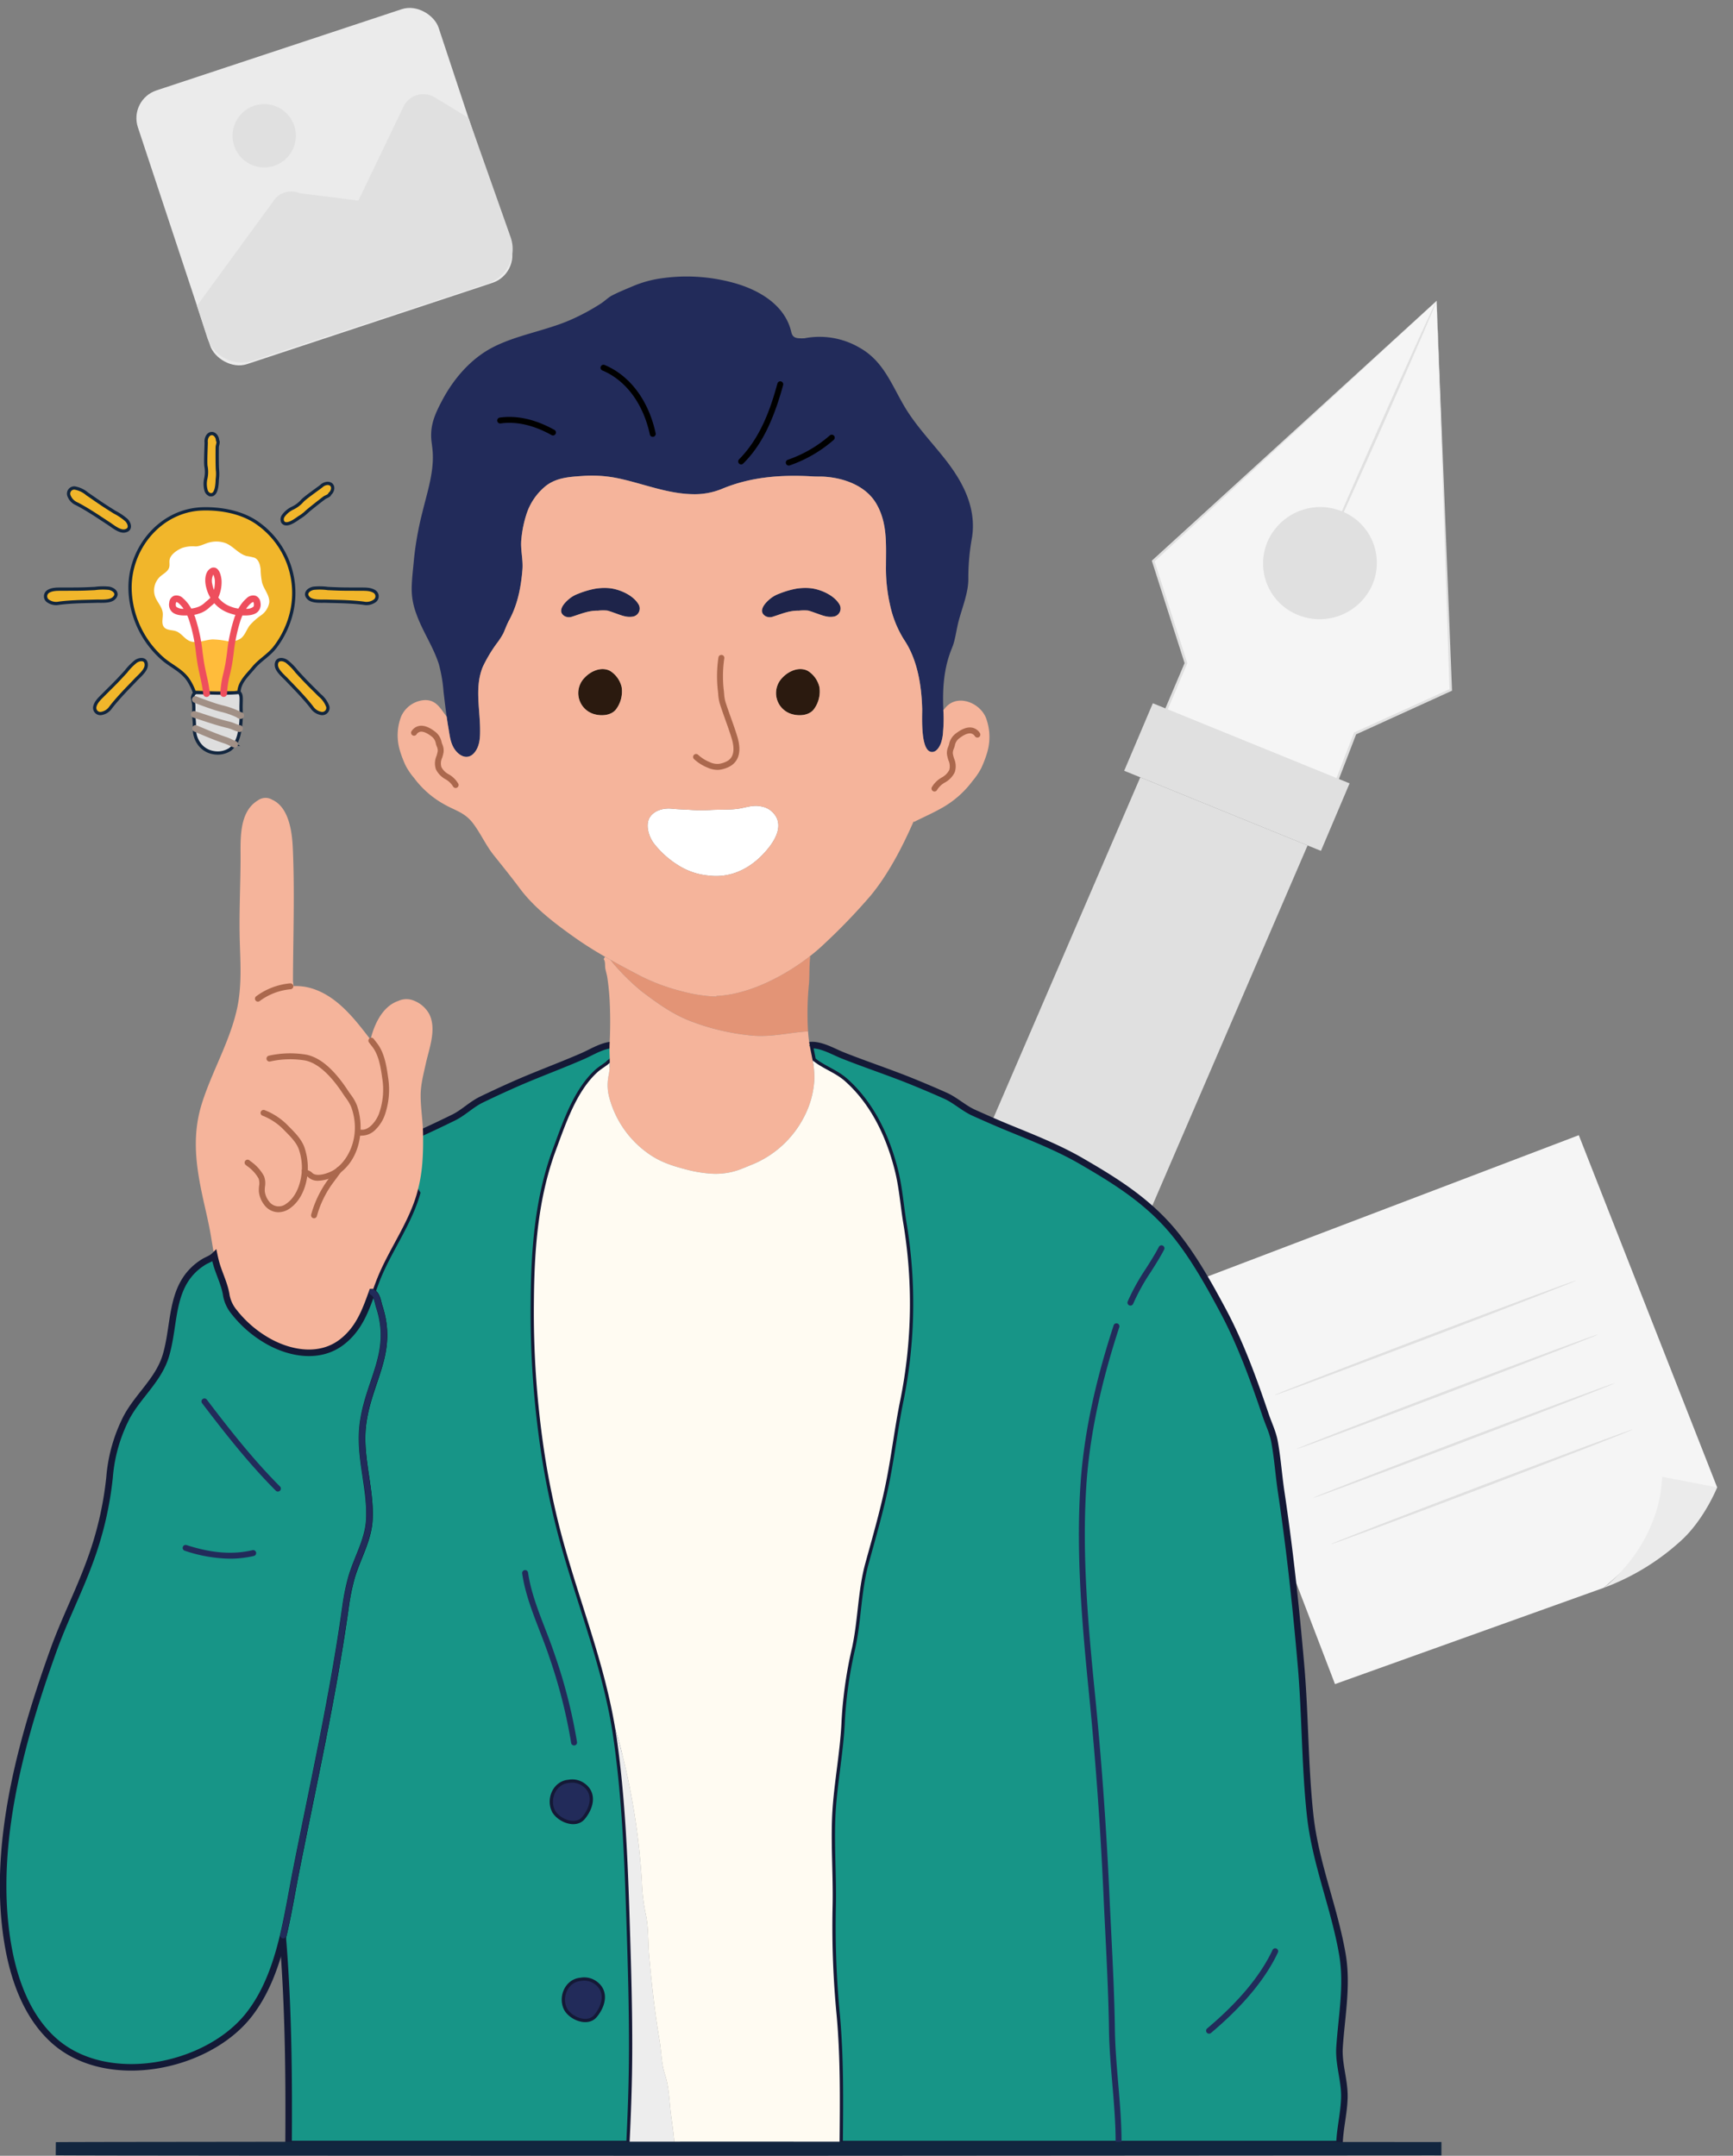 <svg xmlns="http://www.w3.org/2000/svg" width="529.672" height="658.848" viewBox="0 0 529.672 658.848">
  <rect x="0" y="0" width="529.672" height="658.848" fill="#808080" stroke="none"/>
  <g id="Grupo_1000270" data-name="Grupo 1000270" transform="translate(-915.173 -7072.501)">
    <g id="Grupo_1000178" data-name="Grupo 1000178">
      <g id="Grupo_899409" data-name="Grupo 899409" transform="matrix(0.995, -0.105, 0.105, 0.995, 1273.091, 7432.588)">
        <g id="Grupo_899400" data-name="Grupo 899400" transform="translate(0)">
          <g id="Grupo_899398" data-name="Grupo 899398">
            <path id="Trazado_649205" data-name="Trazado 649205" d="M225.016,397.641l30.744,111.42-37.678,26.867-84.728,20.639-33.59-125.8Z" transform="translate(-99.765 -397.641)" fill="#f5f5f5"/>
          </g>
          <g id="Grupo_899399" data-name="Grupo 899399" transform="translate(118.316 106.43)">
            <path id="Trazado_649206" data-name="Trazado 649206" d="M121.079,424.1l16.365,4.989s-5.161,9.784-13.232,15.424a71.955,71.955,0,0,1-24.448,11.445S117.876,445.427,121.079,424.1Z" transform="translate(-99.765 -424.097)" fill="#ebebeb"/>
          </g>
        </g>
        <g id="Grupo_899402" data-name="Grupo 899402" transform="translate(24.48 44.068)">
          <g id="Grupo_899401" data-name="Grupo 899401">
            <path id="Trazado_649207" data-name="Trazado 649207" d="M108.783,433.745c.052.205,21.418-5.254,47.713-12.2s47.58-12.737,47.524-12.946-21.414,5.25-47.721,12.2S108.727,433.536,108.783,433.745Z" transform="translate(-108.783 -408.596)" fill="#e0e0e0"/>
          </g>
        </g>
        <g id="Grupo_899404" data-name="Grupo 899404" transform="translate(29.433 61.134)">
          <g id="Grupo_899403" data-name="Grupo 899403">
            <path id="Trazado_649208" data-name="Trazado 649208" d="M107.551,437.987c.056.205,21.422-5.254,47.717-12.2s47.576-12.737,47.523-12.946-21.418,5.25-47.721,12.194S107.5,437.778,107.551,437.987Z" transform="translate(-107.551 -412.837)" fill="#e0e0e0"/>
          </g>
        </g>
        <g id="Grupo_899406" data-name="Grupo 899406" transform="translate(32.92 76.501)">
          <g id="Grupo_899405" data-name="Grupo 899405">
            <path id="Trazado_649209" data-name="Trazado 649209" d="M106.685,441.8c.052.209,21.418-5.25,47.717-12.194s47.576-12.741,47.52-12.946-21.414,5.25-47.721,12.194S106.629,441.6,106.685,441.8Z" transform="translate(-106.685 -416.658)" fill="#e0e0e0"/>
          </g>
        </g>
        <g id="Grupo_899408" data-name="Grupo 899408" transform="translate(36.891 91.133)">
          <g id="Grupo_899407" data-name="Grupo 899407">
            <path id="Trazado_649210" data-name="Trazado 649210" d="M105.7,445.444c.056.205,21.418-5.254,47.717-12.194s47.576-12.741,47.52-12.95-21.414,5.254-47.721,12.2S105.642,445.235,105.7,445.444Z" transform="translate(-105.698 -420.295)" fill="#e0e0e0"/>
          </g>
        </g>
      </g>
      <g id="Grupo_1000177" data-name="Grupo 1000177" transform="translate(952.086 7103.82) rotate(-20)">
        <g id="Grupo_899425" data-name="Grupo 899425" transform="translate(0 0)">
          <rect id="Rectángulo_302074" data-name="Rectángulo 302074" width="96.823" height="88.114" rx="8.925" transform="translate(2.582 0) rotate(1.679)" fill="#ebebeb"/>
        </g>
        <g id="Grupo_899426" data-name="Grupo 899426" transform="translate(0.256 28.833)">
          <path id="Trazado_649218" data-name="Trazado 649218" d="M338.446,368.466l32.685-21.931a6.557,6.557,0,0,1,8.57.324l16.1,8.268,22.974-22.463a6.75,6.75,0,0,1,9.777.831l7.505,9.419-.361,38.61a11.051,11.051,0,0,1-11.4,10.941l-75.53-2.387a11.055,11.055,0,0,1-10.695-11.451Z" transform="translate(-338.066 -330.948)" fill="#e0e0e0"/>
        </g>
        <g id="Grupo_899427" data-name="Grupo 899427" transform="translate(28.039 14.873)">
          <circle id="Elipse_5627" data-name="Elipse 5627" cx="9.678" cy="9.678" r="9.678" fill="#e0e0e0"/>
        </g>
      </g>
      <g id="Grupo_899397" data-name="Grupo 899397" transform="translate(1138.302 7164.444)">
        <g id="Grupo_899396" data-name="Grupo 899396" transform="translate(0)">
          <g id="Grupo_899390" data-name="Grupo 899390" transform="translate(128.909 0)">
            <g id="Grupo_899387" data-name="Grupo 899387" transform="translate(0.426 0)">
              <path id="Trazado_649199" data-name="Trazado 649199" d="M179.127,255.093l4.324,118.915-29.239,13.3-6.469,16.76-52.4-21.332,7.174-16.905L92.505,334.616Z" transform="translate(-92.505 -255.093)" fill="#f5f5f5"/>
            </g>
            <g id="Grupo_899389" data-name="Grupo 899389">
              <g id="Grupo_899388" data-name="Grupo 899388">
                <path id="Trazado_649200" data-name="Trazado 649200" d="M179.46,255.093c-2.429,2.217-35.79,32.649-86.877,79.258l-.172.156.07.221c3.174,9.918,6.523,20.38,9.992,31.218l.012-.266c-2.274,5.35-4.707,11.084-7.182,16.9l-.155.364.372.155c8.581,3.493,17.586,7.161,26.748,10.891q13.061,5.313,25.652,10.437l.384.16.147-.384q3.288-8.528,6.462-16.765l-.2.217q15.171-6.908,29.23-13.313l.229-.106-.012-.245c-2.748-69.614-4.564-115.6-4.7-118.9.11,3.292,1.636,49.3,3.947,118.93l.221-.348q-14.036,6.368-29.247,13.276l-.147.065-.061.151q-3.178,8.233-6.474,16.756l.532-.225q-12.558-5.116-25.648-10.45c-9.165-3.726-18.171-7.39-26.752-10.883l.217.519c2.466-5.824,4.9-11.554,7.165-16.908l.057-.135-.045-.135c-3.48-10.834-6.846-21.292-10.032-31.206l-.1.38Z" transform="translate(-92.411 -255.093)" fill="#e0e0e0"/>
              </g>
            </g>
          </g>
          <g id="Grupo_899391" data-name="Grupo 899391" transform="translate(162.904 63.028)">
            <path id="Trazado_649201" data-name="Trazado 649201" d="M99.381,281.11a16.962,16.962,0,0,0,9.321,22.368,17.574,17.574,0,0,0,22.764-9.309,16.957,16.957,0,0,0-9.321-22.368A17.574,17.574,0,0,0,99.381,281.11Z" transform="translate(-98.026 -270.504)" fill="#e0e0e0"/>
          </g>
          <g id="Grupo_899393" data-name="Grupo 899393" transform="translate(180.299)">
            <g id="Grupo_899392" data-name="Grupo 899392" transform="translate(0)">
              <path id="Trazado_649202" data-name="Trazado 649202" d="M129.221,255.093c-.209-.086-8.356,17.787-18.2,39.921s-17.664,40.155-17.456,40.24,8.351-17.783,18.2-39.921S129.425,255.183,129.221,255.093Z" transform="translate(-93.561 -255.093)" fill="#e0e0e0"/>
            </g>
          </g>
          <g id="Grupo_899394" data-name="Grupo 899394" transform="translate(0 145.616)">
            <path id="Trazado_649203" data-name="Trazado 649203" d="M120.224,612.2h0a28.011,28.011,0,0,0,36.22-14.695L279.725,311.515,228.585,290.7,105.427,576.4A27.029,27.029,0,0,0,120.224,612.2Z" transform="translate(-103.205 -290.697)" fill="#e0e0e0"/>
          </g>
          <g id="Grupo_899395" data-name="Grupo 899395" transform="translate(120.467 122.986)">
            <path id="Trazado_649204" data-name="Trazado 649204" d="M100.065,305.794,160.2,330.276l8.755-20.63L108.82,285.164Z" transform="translate(-100.065 -285.164)" fill="#e0e0e0"/>
          </g>
        </g>
      </g>
    </g>
    <g id="Grupo_1000176" data-name="Grupo 1000176">
      <g id="Grupo_898745" data-name="Grupo 898745" transform="translate(576.78 7053.517)">
        <g id="Layer_3" data-name="Layer 3" transform="translate(339.35 103.484)">
          <path id="Trazado_648244" data-name="Trazado 648244" d="M710.564,1102.14c-.2-6.412-.413-12.828-.7-19.24-.583-12.97-1.489-25.939-3.311-38.8-3.051-21.53-11.071-40.691-16.683-61.478a239.8,239.8,0,0,1-5.3-25.029,286.925,286.925,0,0,1-3.344-47.4c.134-15.56,1.261-31.268,6.724-45.976,2.967-8,6.26-18.019,12.759-23.888,1.029-.927,2.855-1.949,3.7-2.818,0-.007,0-.015,0-.022.321-.246.635-.5.932-.768.223-1.439.493-2.872.708-4.328.018-.109.032-.222.047-.331-3.358-.271-7.065,2.156-10.018,3.439-7.036,3.061-14.26,5.675-21.272,8.8-3.227,1.44-6.5,2.95-9.655,4.482-3.077,1.5-5.494,4.016-8.585,5.521-3.455,1.683-6.919,3.347-10.432,4.92-2.655,1.19-5.322,2.366-7.969,3.583a73.718,73.718,0,0,0,7.325,14.56c-.094.329-.188.658-.291.985-2.608,8.293-7.694,15.455-11.165,23.367-.852,1.942-1.565,3.923-2.271,5.891l.007,0c1.59.866,1.656,2.8,2.2,4.478,4.481,13.882-2.866,21.9-4.883,34.891-1.619,10.4,2.271,19.806,1.84,29.96-.279,6.554-3.916,12.165-5.6,18.353a68.172,68.172,0,0,0-1.677,8.437c-3.764,27.105-9.861,54.07-15.168,80.958-1.272,6.441-2.373,13.4-4.036,20.2l.014,0c1.71,20.8,1.931,42.071,1.771,63.09H710.441c.456-9.394.8-18.8.829-28.2C711.314,1127.141,710.966,1114.755,710.564,1102.14Zm-23.016-36.394c-1.5-3.362.475-7.854,4.384-8.126a5.445,5.445,0,0,1,4.42,1.112c3.217,2.514,1.866,6.626-.384,9.292C693.74,1070.673,688.737,1068.4,687.549,1065.746Zm12.093,62.786c-2.231,2.644-7.231.377-8.419-2.279-1.5-3.365.474-7.854,4.38-8.126a5.44,5.44,0,0,1,4.42,1.112C703.242,1121.754,701.888,1125.866,699.641,1128.532Z" transform="translate(-518.992 -597.208)" fill="#179587" stroke="#141936" stroke-width="2"/>
          <path id="Trazado_648245" data-name="Trazado 648245" d="M647.875,399.841a1.734,1.734,0,0,1,.191,2.787,4.3,4.3,0,0,1-3.48.795c-1.732-.236-3.537-.35-5.273-.436-2.05-.1-4.107-.114-6.161-.183-1.491-.053-4.119.228-5.318-.864-1.52-1.389-.22-2.746,1.381-3.081a18.273,18.273,0,0,1,4.425.069c1.056.041,2.131.094,3.2.131,2.278.077,4.56.041,6.837.061C645.076,399.132,646.645,399.063,647.875,399.841Z" transform="translate(-534.391 -303.565)" fill="#f1b62b" stroke="#12263f" stroke-width="1"/>
          <path id="Trazado_648246" data-name="Trazado 648246" d="M617.851,299.628c1.939.122,1.8,2.253.615,3.215-.163.648-1.182.827-1.7,1.218-.783.583-5.053,3.891-5.717,4.6a12.252,12.252,0,0,1-2.017,1.463c-.929.664-4.014,3.015-5,1.19a1.849,1.849,0,0,1,.2-1.736,7.344,7.344,0,0,1,2.918-2.408,9.218,9.218,0,0,0,2.852-2.151c.681-.848,5.02-3.859,5.847-4.527A3.017,3.017,0,0,1,617.851,299.628Z" transform="translate(-518.616 -236.403)" fill="#f1b62b" stroke="#12263f" stroke-width="1"/>
          <path id="Trazado_648247" data-name="Trazado 648247" d="M614.163,481.085a1.735,1.735,0,0,1-1.825,2.115,4.3,4.3,0,0,1-3.036-1.882c-1.064-1.385-2.262-2.738-3.435-4.022-1.385-1.516-2.84-2.971-4.246-4.466-1.023-1.088-3.089-2.734-3.17-4.356-.106-2.058,1.777-2.107,3.146-1.215a18.185,18.185,0,0,1,3.1,3.158c.721.778,1.451,1.569,2.18,2.347,1.565,1.658,3.211,3.235,4.816,4.857A7.92,7.92,0,0,1,614.163,481.085Z" transform="translate(-514.933 -349.631)" fill="#f1b62b" stroke="#12263f" stroke-width="1"/>
          <path id="Trazado_648248" data-name="Trazado 648248" d="M569.437,407.1c.472,2.966-2.946,2.865-5.11,2.738a10.836,10.836,0,0,1,2.563-3.423C567.953,405.492,569.176,405.452,569.437,407.1Z" transform="translate(-491.811 -308.34)" fill="#ffbc3b"/>
          <path id="Trazado_648249" data-name="Trazado 648249" d="M533.448,512.588c0,.09-.306-.045-.473-.1-.318-.1-.652-.224-.958-.35a12.863,12.863,0,0,0-2-.7c-3.517-.831-7.017-2.09-10.456-3.187h-.1c0-.982.049-1.98-.016-2.95-.041-.624-.273-1.329-.3-2l.053,0c0,.326,6.328,2.486,6.919,2.665a40.269,40.269,0,0,1,6.8,2.237c.273.138.636.5.909.4h.118a24.5,24.5,0,0,1-.306,4.018Z" transform="translate(-461.192 -374.426)" fill="#dedede" stroke="#12263f" stroke-width="1"/>
          <path id="Trazado_648250" data-name="Trazado 648250" d="M533.635,522.9c.167.057.473.191.473.1l.191.033c-.057.347-.126.693-.208,1.035a11.251,11.251,0,0,1-.941,3,8.15,8.15,0,0,1-.489.766l-.037-.024c-.929-.375-1.879-.913-2.86-1.235-3.064-1-6.157-2.347-9.123-3.606l-.322,0a21.776,21.776,0,0,0-.1-2.681,12.749,12.749,0,0,1-.1-1.63h.1c3.439,1.1,6.939,2.355,10.456,3.187a12.848,12.848,0,0,1,2,.7C532.982,522.671,533.316,522.793,533.635,522.9Z" transform="translate(-461.852 -384.835)" fill="#dedede" stroke="#12263f" stroke-width="1"/>
          <path id="Trazado_648251" data-name="Trazado 648251" d="M521.244,434.994H521.2c-.245-3.533-1.353-6.952-1.891-10.464-.672-4.409-1.076-9.091-2.616-13.3a19.635,19.635,0,0,0-.848-1.98c.261-.016.505-.028.721-.041a9.4,9.4,0,0,0,2.518-.632,7.182,7.182,0,0,0,2.335-1.552,10.646,10.646,0,0,0,1.939-1.862c.053-.082.106-.167.159-.252a9.5,9.5,0,0,0,4.719,3.667,9.328,9.328,0,0,0,2.518.632c.216.012.456.025.717.041a18.815,18.815,0,0,0-.844,1.98c-1.544,4.214-1.948,8.9-2.62,13.3-.485,3.178-1.626,6.426-1.65,9.653,0,.3.045.6.049.9C524.679,435.092,522.944,435.043,521.244,434.994Z" transform="translate(-458.956 -307.749)" fill="#ffbc3b"/>
          <path id="Trazado_648252" data-name="Trazado 648252" d="M533.044,536.861l.037.025a7.617,7.617,0,0,1-1.426,1.52,6.96,6.96,0,0,1-5.041,1.01,6.654,6.654,0,0,1-4.682-3.093,7.519,7.519,0,0,1-1.076-2.755,10.3,10.3,0,0,1-.118-1.545l.322,0c2.966,1.259,6.059,2.6,9.124,3.606C531.165,535.948,532.115,536.486,533.044,536.861Z" transform="translate(-462.272 -393.891)" fill="#dedede" stroke="#12263f" stroke-width="1"/>
          <path id="Trazado_648253" data-name="Trazado 648253" d="M537.122,382.367a9.889,9.889,0,0,1-1.178,5.224,10.651,10.651,0,0,1-1.654-4.083c-.216-1.182-.216-3.353,1.039-4.046C536.6,378.765,537.11,381.7,537.122,382.367Z" transform="translate(-471.383 -290.434)" fill="#ffbc3b"/>
          <path id="Trazado_648254" data-name="Trazado 648254" d="M534.733,254.482c.407.526-.077,1.439-.094,2.091-.02.978-.049,6.377.1,7.335a12.18,12.18,0,0,1-.09,2.494c-.049,1.141-.1,5.016-2.147,4.674a1.838,1.838,0,0,1-1.243-1.226,7.3,7.3,0,0,1-.1-3.782,9.32,9.32,0,0,0,.061-3.569c-.248-1.059.057-6.336.041-7.4a3.021,3.021,0,0,1,.554-2.119C533.115,251.532,534.7,252.958,534.733,254.482Z" transform="translate(-469.201 -204.385)" fill="#f1b62b" stroke="#12263f" stroke-width="1"/>
          <path id="Trazado_648255" data-name="Trazado 648255" d="M532.5,498.253c-.012.045.008.069-.037.114,0-.037,0-.077-.008-.114Z" transform="translate(-470.213 -371.008)" fill="#8cc295"/>
          <path id="Trazado_648256" data-name="Trazado 648256" d="M479.818,379.919l-.379.191-.094-.285a17.631,17.631,0,0,0-1.8-3.671c-1.862-2.857-4.975-4.177-7.514-6.259a29.327,29.327,0,0,1-10.309-20.847c-.66-12.84,9.136-24.975,22.3-25.272,5.75-.13,12.2,1.1,16.878,4.544a26.093,26.093,0,0,1,9.237,30.174,27.947,27.947,0,0,1-4.115,7.555c-1.883,2.461-4.678,3.957-6.6,6.3-1.748,2.123-4.189,4.262-4.429,7.18l-.033.31-.175.069c-1.455.13-2.938.179-4.434.188,0-.3-.049-.6-.049-.9.024-3.227,1.165-6.475,1.65-9.653.672-4.409,1.076-9.091,2.62-13.3a18.781,18.781,0,0,1,.843-1.98c2.164.126,5.582.228,5.11-2.738-.261-1.646-1.483-1.605-2.547-.685a10.839,10.839,0,0,0-2.563,3.423c-.261-.016-.5-.028-.717-.041a9.334,9.334,0,0,1-2.518-.632,9.5,9.5,0,0,1-4.719-3.667,9.89,9.89,0,0,0,1.178-5.224c-.012-.669-.522-3.6-1.793-2.905-1.255.693-1.255,2.865-1.039,4.046a10.652,10.652,0,0,0,1.654,4.083c-.053.085-.106.171-.159.252a10.641,10.641,0,0,1-1.94,1.862,7.182,7.182,0,0,1-2.335,1.552,9.406,9.406,0,0,1-2.518.632c-.216.012-.46.024-.721.041a10.837,10.837,0,0,0-2.563-3.423c-1.064-.921-2.282-.962-2.547.685-.473,2.966,2.946,2.865,5.11,2.738a19.641,19.641,0,0,1,.848,1.98c1.54,4.214,1.944,8.9,2.616,13.3.538,3.512,1.646,6.931,1.891,10.464C482.018,379.976,480.906,379.939,479.818,379.919Z" transform="translate(-420.904 -252.763)" fill="#f1b62b" stroke="#12263f" stroke-width="1"/>
          <path id="Trazado_648257" data-name="Trazado 648257" d="M519.192,499.519l-.053,0a1.8,1.8,0,0,1,.583-1.528l.379-.191c1.088.02,2.2.057,3.329.09,0,.037,0,.077.008.114.045-.045.025-.069.037-.114,1.7.049,3.435.1,5.163.086,1.5-.008,2.979-.057,4.434-.188l.175-.069c.668.428.7,1.406.7,2.115,0,.966-.053,1.919-.033,2.893.016.7.028,1.4.024,2.095h-.118c-.273.094-.635-.265-.909-.4a40.255,40.255,0,0,0-6.8-2.237C525.52,502,519.192,499.845,519.192,499.519Z" transform="translate(-461.186 -370.648)" fill="#dedede" stroke="#12263f" stroke-width="1"/>
          <path id="Trazado_648258" data-name="Trazado 648258" d="M502.447,406.413a10.836,10.836,0,0,1,2.563,3.423c-2.163.126-5.582.228-5.109-2.738C500.164,405.452,501.383,405.492,502.447,406.413Z" transform="translate(-448.12 -308.34)" fill="#ffbc3b"/>
          <path id="Trazado_648259" data-name="Trazado 648259" d="M438.763,467.259c1.373-.892,3.252-.844,3.15,1.215-.082,1.622-2.147,3.268-3.17,4.356-1.41,1.5-2.861,2.95-4.25,4.466-1.169,1.284-2.371,2.637-3.435,4.022a4.3,4.3,0,0,1-3.031,1.882,1.738,1.738,0,0,1-1.83-2.115c.33-1.414,1.5-2.473,2.478-3.463,1.605-1.622,3.252-3.2,4.816-4.857.729-.778,1.459-1.569,2.18-2.347A18.139,18.139,0,0,1,438.763,467.259Z" transform="translate(-398.173 -349.631)" fill="#f1b62b" stroke="#12263f" stroke-width="1"/>
          <path id="Trazado_648260" data-name="Trazado 648260" d="M419.091,313.84c1.129,1.186,1.418,3.044-.619,3.317-1.61.212-3.606-1.516-4.861-2.323-1.728-1.112-3.423-2.274-5.167-3.362-1.475-.921-3.023-1.854-4.58-2.645a4.317,4.317,0,0,1-2.408-2.641,1.739,1.739,0,0,1,1.748-2.18,7.9,7.9,0,0,1,3.859,1.8c1.887,1.284,3.737,2.612,5.656,3.847.9.579,1.809,1.149,2.7,1.716A18.4,18.4,0,0,1,419.091,313.84Z" transform="translate(-381.394 -239.372)" fill="#f1b62b" stroke="#12263f" stroke-width="1"/>
          <path id="Trazado_648261" data-name="Trazado 648261" d="M399.042,398.859c1.605.334,2.905,1.691,1.382,3.081-1.2,1.092-3.822.811-5.314.864-2.054.069-4.112.081-6.165.183-1.736.086-3.537.2-5.269.436a4.306,4.306,0,0,1-3.484-.795,1.739,1.739,0,0,1,.191-2.787c1.231-.778,2.8-.709,4.2-.721,2.278-.02,4.56.016,6.837-.061,1.068-.037,2.139-.09,3.2-.131A18.243,18.243,0,0,1,399.042,398.859Z" transform="translate(-366.614 -303.565)" fill="#f1b62b" stroke="#12263f" stroke-width="1"/>
          <path id="Trazado_648262" data-name="Trazado 648262" d="M947.578,760.4l.007-.21c9.412-.311,20.4-5.786,28.493-12.082l.17.214c-.344,2.721-.181,5.709-.384,8.151a92.079,92.079,0,0,0-.286,14.556c-5.59.337-11,1.772-16.784,1.308a70.675,70.675,0,0,1-19.4-4.539c-5.318-2.069-10.046-5.5-14.571-8.916a67.8,67.8,0,0,1-8.162-7.9c-.471-.5-.967-1.156-1.493-1.826,3.072,1.724,6.2,3.362,9.383,5.028a60.685,60.685,0,0,0,12.332,4.557A46.64,46.64,0,0,0,947.578,760.4Z" transform="translate(-729.567 -540.329)" fill="#e39476"/>
          <path id="Trazado_648263" data-name="Trazado 648263" d="M870.032,1532.9c3.217,2.514,1.866,6.626-.384,9.292-2.228,2.648-7.231.377-8.419-2.279-1.5-3.362.475-7.854,4.384-8.126A5.446,5.446,0,0,1,870.032,1532.9Z" transform="translate(-692.672 -1071.375)" fill="#222b5a"/>
          <path id="Trazado_648264" data-name="Trazado 648264" d="M1198.56,1168.119H1113.28c.12-13.068.29-26.229-.873-39.184a282.221,282.221,0,0,1-1.271-32.775c.243-8.988-.471-18.1-.167-27.153.337-10.126,2.514-20.2,2.931-30.366a130.383,130.383,0,0,1,3.221-22.334c1.84-8.506,1.724-17.27,4.05-25.754,2.351-8.568,4.844-17.085,6.543-25.859,1.547-7.981,2.5-16.031,4.134-23.972a149.3,149.3,0,0,0,.859-54.352c-.855-5.293-1.224-10.557-2.536-15.788-2.569-10.234-7.235-20.215-15.23-27.33-2.956-2.63-7-3.9-9.89-6.347-.268-1.431-.583-2.855-.844-4.3-.022-.109-.04-.221-.058-.33,3.348-.377,7.13,1.931,10.122,3.119,7.13,2.837,14.433,5.22,21.541,8.126,3.271,1.337,6.594,2.742,9.792,4.173,3.123,1.4,5.619,3.84,8.756,5.246,3.506,1.572,7.021,3.126,10.582,4.587,7.572,3.108,15.227,6.1,22.323,10.223,9.419,5.463,18.273,10.926,25.772,19.027,7.006,7.572,12.582,17.563,17.425,26.609,5.369,10.013,9.419,21.207,13.049,31.953.877,2.6,2.167,5.227,2.674,7.926.953,5.079,1.3,10.379,2.065,15.516q1.3,8.711,2.38,17.458c1.467,11.854,2.659,23.74,3.688,35.637,1.312,15.172,1.148,30.438,2.775,45.585,1.59,14.839,7.379,28.152,9.879,42.712,1.619,9.445-.268,18.918-.884,28.359-.333,5.086,1.54,10,1.478,15.063-.058,4.873-1.366,9.636-1.5,14.527Z" transform="translate(-857.632 -597.336)" fill="#179587" stroke="#141936" stroke-width="2"/>
          <path id="Trazado_648265" data-name="Trazado 648265" d="M527.737,737.77c-.511-2.409-.822-4.836-1.275-7.289-.478-2.59-1.062-5.162-1.645-7.731-2.438-10.731-4.275-20.74-.891-31.492,3.039-9.655,8.31-18.509,10.618-28.41,1.583-6.789,1.206-13.611.985-20.53-.276-8.481.167-16.991.217-25.472.036-5.937-.659-14.567,5.227-18.172a3.99,3.99,0,0,1,4.467-.235c5.09,2.3,6.047,9.825,6.267,14.643.616,13.5.109,26.946.054,40.455,0,.732.134,1.184.163,1.851a16.729,16.729,0,0,1,5.488.67c7.872,2.373,13.223,9.368,18.056,15.687,1.1-4.615,3.659-10.2,8.485-11.825a5.924,5.924,0,0,1,4.181-.3,9.167,9.167,0,0,1,5.311,4.362c2.282,4.666-.076,10.48-1.1,15.172-.71,3.239-1.576,6.419-1.558,9.792.015,3.677.627,7.318.717,10.991.073,2.985.058,6-.167,8.988a47.492,47.492,0,0,1-1.953,10.741c-2.608,8.293-7.695,15.455-11.165,23.367-.852,1.942-1.565,3.923-2.272,5.89-2.051,5.7-4.05,11.26-9.26,15.252-6.861,5.264-16.042,3.536-23.012-.554a35.373,35.373,0,0,1-9.9-8.651,11.154,11.154,0,0,1-2.467-5.634c-.569-3.05-2.047-5.97-2.916-8.945C528.135,739.519,527.922,738.646,527.737,737.77Z" transform="translate(-463.178 -438.515)" fill="#f5b49b"/>
          <path id="Trazado_648266" data-name="Trazado 648266" d="M990.028,609.283c1.616,3.977-1.895,8.452-4.521,11.154-4.362,4.482-10.061,7.079-16.4,6.26a20.813,20.813,0,0,1-9.445-3.257,28.275,28.275,0,0,1-7.307-6.626c-1.536-2.079-2.75-5.861-1.025-8.194,1.427-1.935,4.166-2.6,6.463-2.366,2.116.218,4.289.25,6.412.4a50.982,50.982,0,0,0,5.952-.029c2.6-.12,5.213.011,7.8-.326,2.358-.308,4.666-1.286,7.068-.765A6.424,6.424,0,0,1,990.028,609.283Z" transform="translate(-753.5 -443.609)" fill="#fff"/>
          <path id="Trazado_648267" data-name="Trazado 648267" d="M737.44,238.012c-.366-2.569-.656-5.144-.96-7.7a44.809,44.809,0,0,0-1.435-8.376c-1.743-5.452-5.112-10.2-6.967-15.61a21.482,21.482,0,0,1-1.33-7.55c.044-2.931.431-5.843.685-8.763a98.446,98.446,0,0,1,2.583-14.455c1.5-6.267,3.761-12.745,3.083-19.255-.08-.754-.178-1.5-.272-2.257-.623-4.913,1.036-8.553,3.282-12.774,3.467-6.525,8.636-12.575,15.266-16.053,7.285-3.822,16.183-5.111,23.794-8.415a65.913,65.913,0,0,0,9.416-5.058c1.228-.793,2.163-1.815,3.456-2.485,1.949-1.011,4.014-1.833,6.018-2.692a34.937,34.937,0,0,1,7.535-2.293,54.115,54.115,0,0,1,24.012,1.279c7.51,2.156,15.31,6.753,17.168,14.926.478,2.1,2.051,1.9,3.96,1.9a24.2,24.2,0,0,1,16.712,2.753c7.3,4,9.77,10.944,13.7,17.719,3.489,6.017,8.372,11.046,12.647,16.487,5.438,6.926,9.578,14.748,8.231,23.819a68.97,68.97,0,0,0-1.145,12.437c.13,4.315-1.927,9.2-3,13.339-.7,2.677-.956,5.583-2,8.108-2.511,6.039-2.92,12.4-2.634,18.831.018.467.04.935.069,1.406a42.351,42.351,0,0,1-.145,5.155,13.217,13.217,0,0,1-.634,3.59c-.366,1.011-1.214,2.565-2.445,2.75-4.025.594-3.253-11.1-3.315-13.248-.2-7.1-1.46-15.049-5.55-21.063a32.908,32.908,0,0,1-4.3-10.738,50.265,50.265,0,0,1-1.217-12.038c.007-6.452.474-12.966-2.982-18.831-3.159-5.362-9.648-7.731-15.571-8.173-1.42-.109-2.322-.018-3.713-.1-9.579-.576-19.012.083-27.921,3.826a21.964,21.964,0,0,1-8.919,1.6c-7.807-.142-15.194-3.261-22.754-4.847a39.135,39.135,0,0,0-11.017-.71c-3.9.268-7.807.511-11.046,3a18.353,18.353,0,0,0-6.046,8.956,35.216,35.216,0,0,0-1.475,7.416c-.315,3.148.594,6.144.333,9.263-.453,5.434-1.453,10.647-4.083,15.473-.681,1.257-1.148,2.6-1.724,3.905a21.8,21.8,0,0,1-2.011,3.116,43.588,43.588,0,0,0-4.318,7.235c-2.435,5.967-.9,12.5-.812,18.711.036,2.539.014,5.3-1.656,7.387-1.724,2.152-4.029,1.558-5.673-.377-1.717-2.011-1.906-4.572-2.34-7.061C737.777,240.327,737.6,239.172,737.44,238.012Z" transform="translate(-601.879 -103.484)" fill="#222b5a"/>
          <path id="Trazado_648268" data-name="Trazado 648268" d="M1103.728,832.359c.018.109.036.221.058.33-.112-.069-.22-.054-.257-.3C1103.594,832.374,1103.663,832.366,1103.728,832.359Z" transform="translate(-857.214 -597.423)" fill="#8cc295"/>
          <path id="Trazado_648269" data-name="Trazado 648269" d="M1085.552,481.222a9.087,9.087,0,0,1-1.543,6.564c-1.388,2.094-4.448,2.366-6.724,1.739a6.683,6.683,0,0,1-3.022-11.194c1.9-2.018,5.115-3.453,7.771-2.047A8.023,8.023,0,0,1,1085.552,481.222Z" transform="translate(-836.063 -355.739)" fill="#2b1a0f"/>
          <path id="Trazado_648270" data-name="Trazado 648270" d="M881.425,1720.619c3.221,2.514,1.866,6.626-.38,9.292-2.231,2.645-7.231.377-8.419-2.279-1.5-3.365.474-7.854,4.38-8.126A5.441,5.441,0,0,1,881.425,1720.619Z" transform="translate(-700.395 -1198.587)" fill="#222b5a"/>
          <path id="Trazado_648271" data-name="Trazado 648271" d="M454.32,1047.534c4.481,13.882-2.865,21.9-4.883,34.891-1.619,10.4,2.271,19.806,1.84,29.96-.279,6.554-3.916,12.166-5.6,18.353a68.167,68.167,0,0,0-1.677,8.438c-3.764,27.105-9.861,54.069-15.168,80.957-1.272,6.441-2.373,13.4-4.035,20.2-2.1,8.629-5.108,17.009-10.484,23.769-12.763,16.045-43.451,22.272-59.656,7.488-9.673-8.828-13.393-22.877-14.712-35.455-2.927-27.885,5.467-57.75,14.806-83.7,3.268-9.079,7.677-17.7,11-26.754a105.447,105.447,0,0,0,6.133-26.091,48.6,48.6,0,0,1,5.231-18.335c3.594-6.666,9.807-11.459,12-18.915,2.985-10.14,1.065-21.892,11.4-28.435,1.156-.732,2.485-1.1,3.391-2,.185.877.4,1.75.652,2.619.869,2.974,2.348,5.895,2.916,8.945a11.153,11.153,0,0,0,2.467,5.634,35.368,35.368,0,0,0,9.9,8.651c6.97,4.09,16.15,5.818,23.012.554,5.209-3.992,7.209-9.55,9.26-15.252l.007,0C453.715,1043.923,453.78,1045.861,454.32,1047.534Z" transform="translate(-339.35 -732.647)" fill="#179587" stroke="#141936" stroke-width="2"/>
          <path id="Trazado_648272" data-name="Trazado 648272" d="M910.564,776.031c0-.228.007-.453.018-.677a131.551,131.551,0,0,0,.018-13.68c-.134-2.279-.355-4.55-.692-6.8-.145-.956-.453-1.909-.623-2.818-.156-.851.08-2.163-.511-2.866l.42-.728q.815.472,1.641.938c.525.67,1.022,1.33,1.493,1.826a67.783,67.783,0,0,0,8.162,7.9c4.525,3.416,9.252,6.847,14.571,8.915a70.683,70.683,0,0,0,19.4,4.539c5.786.464,11.194-.971,16.784-1.308q.087,1.25.239,2.485c.073.591.163,1.17.264,1.75-.065.007-.134.015-.2.026.036.25.145.235.257.3.261,1.449.576,2.873.844,4.3a25.188,25.188,0,0,1,.522,5.981,27.858,27.858,0,0,1-2.942,10.9,31.02,31.02,0,0,1-16.215,15.02c-1.384.54-2.753,1.159-4.155,1.648a21.542,21.542,0,0,1-8.042,1.083,40.69,40.69,0,0,1-8.126-1.366c-4.318-1.148-7.923-2.329-11.589-5.021a30.542,30.542,0,0,1-11.549-16.676,14.69,14.69,0,0,1-.21-7.2,18.433,18.433,0,0,0,.3-3.641C910.647,779.255,910.535,777.625,910.564,776.031Z" transform="translate(-725.233 -540.565)" fill="#f5b49b"/>
          <path id="Trazado_648273" data-name="Trazado 648273" d="M1082.51,403.643a2.506,2.506,0,0,1-1.862,3.93c-1.811.272-3.579-.518-5.249-1.1-.761-.268-1.58-.583-2.352-.772a13.285,13.285,0,0,0-2.862.036c-2.779-.087-5.235.982-7.829,1.808a2.91,2.91,0,0,1-2.268-.1c-2.376-1.369-.518-3.692.913-4.967a9.347,9.347,0,0,1,3.144-1.913,27.053,27.053,0,0,1,5.155-1.536,17.145,17.145,0,0,1,4.474-.17C1076.814,399.194,1080.847,400.947,1082.51,403.643Z" transform="translate(-827.003 -303.599)" fill="#1e244a"/>
          <path id="Trazado_648274" data-name="Trazado 648274" d="M892.033,403.643a2.505,2.505,0,0,1-1.862,3.93c-1.811.272-3.576-.518-5.246-1.1-.761-.268-1.58-.583-2.351-.772a13.32,13.32,0,0,0-2.865.036c-2.779-.087-5.231.982-7.829,1.808a2.9,2.9,0,0,1-2.264-.1c-2.377-1.369-.518-3.692.913-4.967a9.311,9.311,0,0,1,3.144-1.913,27.1,27.1,0,0,1,5.152-1.536,17.158,17.158,0,0,1,4.474-.17C886.338,399.194,890.374,400.947,892.033,403.643Z" transform="translate(-697.925 -303.599)" fill="#1e244a"/>
          <path id="Trazado_648275" data-name="Trazado 648275" d="M898.022,481.222a9.091,9.091,0,0,1-1.547,6.564c-1.388,2.094-4.449,2.366-6.724,1.739a6.686,6.686,0,0,1-3.021-11.194c1.9-2.018,5.115-3.453,7.771-2.047A8.029,8.029,0,0,1,898.022,481.222Z" transform="translate(-708.978 -355.739)" fill="#2b1a0f"/>
          <path id="Trazado_648276" data-name="Trazado 648276" d="M778.482,440.276q-.825-.467-1.641-.938c-3.145-1.8-6.231-3.724-9.256-5.865-5.959-4.22-12.343-9.046-16.74-14.944-2.6-3.489-5.3-6.829-8.025-10.242-2.424-3.036-3.988-6.651-6.336-9.738-2.5-3.289-5.307-3.811-8.774-5.774a28.919,28.919,0,0,1-9.22-8.053,20.606,20.606,0,0,1-2.55-3.724,31.835,31.835,0,0,1-1.837-4.818,16.1,16.1,0,0,1,.42-10.252,8.451,8.451,0,0,1,6.749-4.985c3.847-.384,5.169,2.4,7.169,5.032.159,1.159.337,2.315.54,3.471.435,2.489.623,5.05,2.341,7.061,1.644,1.935,3.949,2.529,5.673.377,1.67-2.087,1.692-4.847,1.656-7.387-.087-6.21-1.623-12.745.812-18.711a43.615,43.615,0,0,1,4.318-7.235,21.8,21.8,0,0,0,2.011-3.116c.576-1.3,1.043-2.648,1.724-3.905,2.63-4.826,3.63-10.039,4.083-15.473.261-3.119-.649-6.115-.333-9.263a35.208,35.208,0,0,1,1.475-7.416,18.352,18.352,0,0,1,6.046-8.956c3.239-2.493,7.148-2.735,11.046-3a39.133,39.133,0,0,1,11.017.71c7.561,1.586,14.947,4.706,22.754,4.847a21.966,21.966,0,0,0,8.919-1.6c8.909-3.743,18.342-4.4,27.921-3.826,1.391.083,2.293-.007,3.713.1,5.923.442,12.412,2.811,15.571,8.173,3.456,5.865,2.989,12.379,2.982,18.831a50.265,50.265,0,0,0,1.217,12.038,32.911,32.911,0,0,0,4.3,10.738c4.09,6.014,5.347,13.959,5.55,21.063.062,2.152-.71,13.842,3.315,13.248,1.232-.185,2.079-1.739,2.445-2.75a13.227,13.227,0,0,0,.634-3.59,42.351,42.351,0,0,0,.145-5.155c-.029-.471-.051-.938-.069-1.406l.188-.007c3.413-5.1,10.767-2.463,12.8,2.416a16.615,16.615,0,0,1,.431,10.582,33,33,0,0,1-1.895,4.974,21.507,21.507,0,0,1-2.63,3.847,29.862,29.862,0,0,1-9.524,8.31c-2.688,1.525-5.528,2.753-8.281,4.152l-.2-.087c-3.489,7.963-7.8,16.216-13.14,22.664a183.55,183.55,0,0,1-14.013,14.585,58.457,58.457,0,0,1-4.586,3.952c-8.09,6.3-19.081,11.77-28.493,12.082l-.007.21a46.632,46.632,0,0,1-10.694-1.656,60.7,60.7,0,0,1-12.332-4.557C784.684,443.638,781.554,442,778.482,440.276Zm68.042-104.857a2.506,2.506,0,0,0,1.862-3.93c-1.663-2.7-5.695-4.449-8.735-4.782a17.144,17.144,0,0,0-4.474.17,27.052,27.052,0,0,0-5.155,1.536,9.347,9.347,0,0,0-3.144,1.913c-1.431,1.275-3.29,3.6-.913,4.967a2.909,2.909,0,0,0,2.268.1c2.594-.826,5.05-1.895,7.829-1.808a13.286,13.286,0,0,1,2.862-.036c.771.188,1.591.5,2.351.772C842.945,334.9,844.713,335.691,846.525,335.419Zm-5.7,28.073a9.087,9.087,0,0,0,1.543-6.565,8.024,8.024,0,0,0-3.518-4.938c-2.656-1.406-5.872.029-7.771,2.047a6.683,6.683,0,0,0,3.021,11.195C836.377,365.857,839.438,365.586,840.826,363.492Zm-15.94,44.781c2.626-2.7,6.137-7.177,4.521-11.154a6.424,6.424,0,0,0-5.007-3.746c-2.4-.522-4.71.456-7.068.764-2.583.337-5.2.206-7.8.326a50.977,50.977,0,0,1-5.952.029c-2.123-.152-4.3-.185-6.412-.4-2.3-.239-5.036.431-6.463,2.366-1.724,2.333-.511,6.115,1.026,8.194a28.276,28.276,0,0,0,7.307,6.626,20.812,20.812,0,0,0,9.445,3.257C814.826,415.351,820.524,412.754,824.886,408.272Zm-39.76-72.853a2.505,2.505,0,0,0,1.862-3.93c-1.659-2.7-5.695-4.449-8.734-4.782a17.155,17.155,0,0,0-4.474.17,27.09,27.09,0,0,0-5.152,1.536,9.309,9.309,0,0,0-3.144,1.913c-1.431,1.275-3.29,3.6-.913,4.967a2.9,2.9,0,0,0,2.264.1c2.6-.826,5.05-1.895,7.828-1.808a13.322,13.322,0,0,1,2.865-.036c.772.188,1.59.5,2.351.772C781.551,334.9,783.315,335.691,785.126,335.419Zm-4.749,28.073a9.09,9.09,0,0,0,1.547-6.565,8.03,8.03,0,0,0-3.521-4.938c-2.655-1.406-5.869.029-7.771,2.047a6.686,6.686,0,0,0,3.021,11.195C775.928,365.857,778.99,365.586,780.377,363.492Z" transform="translate(-592.88 -231.445)" fill="#f5b49b"/>
          <path id="Trazado_648277" data-name="Trazado 648277" d="M491.019,356.777c-1.66.7-3.454,2.031-3.772,3.487-.172.786.069,1.624-.139,2.4-.347,1.3-1.753,1.944-2.758,2.837a5.759,5.759,0,0,0-1.517,6.2c.645,1.689,2.1,3.076,2.293,4.874.16,1.525-.569,3.319.46,4.455.873.963,2.424.742,3.643,1.191,1.568.578,2.505,2.245,4.028,2.935,2.206,1,4.721-.343,7.141-.451a26.777,26.777,0,0,1,4.367.509,5.787,5.787,0,0,0,4.219-.794c1.28-.974,1.748-2.664,2.7-3.96a19.387,19.387,0,0,1,3.532-3.138,5.979,5.979,0,0,0,2.472-3.892c.161-2.14-1.558-3.927-2.172-5.983a23.012,23.012,0,0,1-.471-4.178c-.14-1.309-.572-3.03-1.93-3.543a21.476,21.476,0,0,0-2.317-.487c-2.427-.62-4.049-2.95-6.36-3.916a8.228,8.228,0,0,0-4.749-.319c-1.488.295-3,1.262-4.5,1.286A10.2,10.2,0,0,0,491.019,356.777Z" transform="translate(-436.349 -273.796)" fill="#fff"/>
          <path id="Trazado_648278" data-name="Trazado 648278" d="M1137.468,1270.507c-.626,11.691-11.081,20.153-16.264,30.652-4.528,9.171-4.922,19.759-5.229,29.983" transform="translate(-865.648 -894.344)" fill="none"/>
          <path id="Trazado_648279" data-name="Trazado 648279" d="M934.889,1585.574c-1.142-3.425-1.062-6.893-1.668-10.466-1.458-8.586-2.418-17.248-3.183-25.921-.365-4.139-.143-8.761-1.068-12.806a56.5,56.5,0,0,1-1.144-9.583,211.774,211.774,0,0,0-8.193-47.211c.184,1.107.359,2.218.518,3.337,1.75,12.352,2.654,24.8,3.24,37.261q.036.769.071,1.538c.29,6.412.5,12.828.7,19.24.4,12.615.75,25,.706,37.651-.029,9.4-.373,18.805-.829,28.2h13.731c-.211-2.827-.6-5.656-.985-8.452C936.216,1594.268,936.2,1589.5,934.889,1585.574Z" transform="translate(-732.591 -1036.031)" fill="#ededed"/>
          <path id="Trazado_648280" data-name="Trazado 648280" d="M955.473,896.2c-.855-5.292-1.224-10.557-2.536-15.788-2.569-10.234-7.234-20.215-15.23-27.33-2.956-2.63-7-3.9-9.89-6.347a25.193,25.193,0,0,1,.522,5.981,27.862,27.862,0,0,1-2.942,10.9,31.021,31.021,0,0,1-16.215,15.02c-1.384.54-2.754,1.159-4.156,1.648a21.549,21.549,0,0,1-8.042,1.083A40.69,40.69,0,0,1,888.858,880c-4.318-1.148-7.923-2.329-11.589-5.021a30.544,30.544,0,0,1-11.549-16.676,14.7,14.7,0,0,1-.21-7.2,18.433,18.433,0,0,0,.3-3.641c-.848.869-2.674,1.891-3.7,2.818-6.5,5.869-9.792,15.893-12.76,23.888-5.463,14.708-6.59,30.417-6.724,45.976a286.925,286.925,0,0,0,3.344,47.4,239.829,239.829,0,0,0,5.3,25.03c5.32,19.707,12.8,37.953,16.165,58.141a211.769,211.769,0,0,1,8.193,47.21,56.533,56.533,0,0,0,1.144,9.583c.925,4.045.7,8.667,1.068,12.806.765,8.673,1.725,17.335,3.183,25.922.607,3.573.526,7.041,1.668,10.466,1.308,3.92,1.327,8.693,1.9,12.788.389,2.8.774,5.625.985,8.452h50.468c.12-13.068.29-26.229-.873-39.184a282.191,282.191,0,0,1-1.271-32.775c.243-8.988-.471-18.1-.167-27.153.337-10.126,2.514-20.2,2.931-30.366a130.383,130.383,0,0,1,3.22-22.334c1.84-8.506,1.724-17.269,4.05-25.754,2.351-8.568,4.844-17.085,6.543-25.859,1.547-7.981,2.5-16.031,4.134-23.972A149.3,149.3,0,0,0,955.473,896.2Z" transform="translate(-680.4 -607.164)" fill="#fffbf2"/>
        </g>
        <g id="Layer_2" data-name="Layer 2" transform="translate(390.068 130.467)">
          <g id="Grupo_898722" data-name="Grupo 898722" transform="translate(173.943 5.076)">
            <path id="Trazado_648281" data-name="Trazado 648281" d="M1037.25,228.322a.906.906,0,0,1-.645-1.542c6.59-6.678,9.625-15.458,11.724-23.167a.906.906,0,1,1,1.748.476c-3.852,14.141-8.32,20.049-12.183,23.963A.9.9,0,0,1,1037.25,228.322Z" transform="translate(-1036.345 -202.946)"/>
          </g>
          <g id="Grupo_898723" data-name="Grupo 898723" transform="translate(188.493 21.372)">
            <path id="Trazado_648282" data-name="Trazado 648282" d="M1082.392,262.932a.906.906,0,0,1-.3-1.761,38.788,38.788,0,0,0,12.842-7.443.906.906,0,1,1,1.195,1.362,40.59,40.59,0,0,1-13.438,7.791A.9.9,0,0,1,1082.392,262.932Z" transform="translate(-1081.486 -253.503)"/>
          </g>
          <g id="Grupo_898724" data-name="Grupo 898724" transform="translate(131.88 0)">
            <path id="Trazado_648283" data-name="Trazado 648283" d="M921.8,209.223a.906.906,0,0,1-.884-.715c-2.035-9.428-7.323-16.561-14.506-19.57a.906.906,0,1,1,.7-1.671c7.737,3.241,13.414,10.843,15.576,20.858a.906.906,0,0,1-.886,1.1Z" transform="translate(-905.849 -187.197)"/>
          </g>
          <g id="Grupo_898725" data-name="Grupo 898725" transform="translate(100.276 15.932)">
            <path id="Trazado_648284" data-name="Trazado 648284" d="M824.858,242.289a.9.9,0,0,1-.44-.114c-5.467-3.041-10.712-4.235-15.588-3.549a.906.906,0,0,1-.252-1.794c5.276-.741,10.9.523,16.72,3.761a.906.906,0,0,1-.441,1.7Z" transform="translate(-807.799 -236.626)"/>
          </g>
          <g id="Grupo_898726" data-name="Grupo 898726" transform="translate(160.145 88.664)">
            <path id="Trazado_648285" data-name="Trazado 648285" d="M1000.976,497.413a7.531,7.531,0,0,1-3.009-.687,13.632,13.632,0,0,1-4.155-2.631.906.906,0,0,1,1.261-1.3,11.923,11.923,0,0,0,3.62,2.272,5.205,5.205,0,0,0,2.892.488,7.514,7.514,0,0,0,1.981-.616c.858-.4,3.465-1.6,1.753-7.226-.566-1.857-1.233-3.722-1.878-5.525-.59-1.647-1.2-3.351-1.735-5.058a13.057,13.057,0,0,1-.474-2.875c-.039-.445-.075-.864-.135-1.292a38.708,38.708,0,0,1,.2-9.892.906.906,0,1,1,1.8.214,37.13,37.13,0,0,0-.21,9.426c.067.474.107.939.146,1.387a11.508,11.508,0,0,0,.4,2.488c.525,1.673,1.129,3.359,1.713,4.99.652,1.823,1.327,3.709,1.906,5.608,1.8,5.9-.491,8.365-2.724,9.4a9.359,9.359,0,0,1-2.458.761A5.7,5.7,0,0,1,1000.976,497.413Z" transform="translate(-993.537 -462.272)" fill="#ab684d"/>
          </g>
          <g id="Grupo_898727" data-name="Grupo 898727" transform="translate(73.983 110.314)">
            <path id="Trazado_648286" data-name="Trazado 648286" d="M739.825,548.462a.9.9,0,0,1-.81-.5,6.263,6.263,0,0,0-2.3-2.173,6.969,6.969,0,0,1-2.92-3.047,5.692,5.692,0,0,1,.177-4.038,9.863,9.863,0,0,0,.38-1.48,2.985,2.985,0,0,0-.289-1.467c-.1-.264-.2-.537-.278-.839a3.5,3.5,0,0,0-1.064-2.007c-1.443-1.183-2.733-1.767-3.631-1.646a1.767,1.767,0,0,0-1.216.821.906.906,0,1,1-1.48-1.044,3.526,3.526,0,0,1,2.453-1.572c1.444-.194,3.133.49,5.023,2.04a5.254,5.254,0,0,1,1.663,2.929c.063.23.145.457.233.7a4.594,4.594,0,0,1,.38,2.35,11.434,11.434,0,0,1-.443,1.756,4.039,4.039,0,0,0-.225,2.829,5.364,5.364,0,0,0,2.252,2.217,7.835,7.835,0,0,1,2.906,2.862.906.906,0,0,1-.809,1.312Z" transform="translate(-726.227 -529.439)" fill="#ab684d"/>
          </g>
          <g id="Grupo_898728" data-name="Grupo 898728" transform="translate(233.028 110.835)">
            <path id="Trazado_648287" data-name="Trazado 648287" d="M1220.559,550.636a.906.906,0,0,1-.809-1.312,8.068,8.068,0,0,1,2.99-2.943,5.559,5.559,0,0,0,2.336-2.3,4.254,4.254,0,0,0-.232-2.94,11.8,11.8,0,0,1-.456-1.808,4.71,4.71,0,0,1,.39-2.411c.09-.248.176-.483.241-.722a5.4,5.4,0,0,1,1.708-3.009c1.943-1.594,3.681-2.3,5.162-2.1a3.609,3.609,0,0,1,2.511,1.611.906.906,0,1,1-1.48,1.044,1.851,1.851,0,0,0-1.275-.86c-.934-.125-2.275.479-3.771,1.705a3.63,3.63,0,0,0-1.108,2.086c-.085.311-.187.593-.287.865a3.1,3.1,0,0,0-.3,1.528,10.3,10.3,0,0,0,.393,1.533,5.852,5.852,0,0,1,.184,4.149,7.07,7.07,0,0,1-3,3.132,6.487,6.487,0,0,0-2.385,2.255A.906.906,0,0,1,1220.559,550.636Z" transform="translate(-1219.654 -531.055)" fill="#ab684d"/>
          </g>
          <g id="Grupo_898729" data-name="Grupo 898729" transform="translate(57.102 205.63)">
            <path id="Trazado_648288" data-name="Trazado 648288" d="M675.3,855.134a1.437,1.437,0,0,1-.5-.094.312.312,0,0,0-.107-.024.906.906,0,1,1,.142-1.806,2.027,2.027,0,0,1,.5.1.919.919,0,0,1,.264-.02c2.4.18,4.5-2.818,5.254-4.744a21.828,21.828,0,0,0,1.045-11.021c-.477-3.479-1.1-7.08-2.99-9.524q-.532-.687-1.07-1.391a.906.906,0,0,1,1.438-1.1q.536.7,1.064,1.384c2.164,2.8,2.843,6.665,3.352,10.387a23.61,23.61,0,0,1-1.153,11.929,11.815,11.815,0,0,1-2.562,3.926,5.926,5.926,0,0,1-4.367,1.97A1.617,1.617,0,0,1,675.3,855.134Z" transform="translate(-673.853 -825.151)" fill="#ab684d"/>
          </g>
          <g id="Grupo_898730" data-name="Grupo 898730" transform="translate(26.25 189.038)">
            <path id="Trazado_648289" data-name="Trazado 648289" d="M579.044,779.275a.906.906,0,0,1-.545-1.629,20.542,20.542,0,0,1,10.449-3.965.906.906,0,0,1,.157,1.8,18.7,18.7,0,0,0-9.516,3.608A.9.9,0,0,1,579.044,779.275Z" transform="translate(-578.138 -773.677)" fill="#ab684d"/>
          </g>
          <g id="Grupo_898731" data-name="Grupo 898731" transform="translate(29.75 210.412)">
            <path id="Trazado_648290" data-name="Trazado 648290" d="M604.843,878.951a4.217,4.217,0,0,1-3.2-1.211,2.288,2.288,0,0,0-.426-.229,1.98,1.98,0,0,1-1.392-1.555.906.906,0,0,1,1.787-.274,3.738,3.738,0,0,0,.366.185,3,3,0,0,1,.989.636c1.359,1.455,5.189.134,6.862-.982,4.676-3.12,8.054-10.865,5.1-19.072a12.869,12.869,0,0,0-1.708-2.888c-.261-.367-.531-.747-.779-1.124-3.936-6-7.825-9.441-11.558-10.235a28.072,28.072,0,0,0-10.8.307.906.906,0,0,1-.369-1.773,29.891,29.891,0,0,1,11.544-.305c4.276.91,8.429,4.512,12.7,11.012.229.35.478.7.74,1.069a14.161,14.161,0,0,1,1.936,3.324c2.434,6.772,1.227,16.5-5.8,21.192A12.177,12.177,0,0,1,604.843,878.951Z" transform="translate(-588.996 -839.986)" fill="#ab684d"/>
          </g>
          <g id="Grupo_898732" data-name="Grupo 898732" transform="translate(23.053 227.725)">
            <path id="Trazado_648291" data-name="Trazado 648291" d="M578.592,924.968a5.428,5.428,0,0,1-4.345-2.26,7.964,7.964,0,0,1-1.634-4.039,10.311,10.311,0,0,1,.06-1.693,4.639,4.639,0,0,0-.141-2.29,11.367,11.367,0,0,0-3.507-3.821l-.474-.384a.906.906,0,0,1,1.146-1.4l.467.378a12.908,12.908,0,0,1,4.012,4.467,6.105,6.105,0,0,1,.3,3.217,8.915,8.915,0,0,0-.058,1.4,6.182,6.182,0,0,0,1.266,3.071,3.649,3.649,0,0,0,5.267.77c3.324-2.215,4.665-6.852,4.812-10.453a17.756,17.756,0,0,0-.845-5.91c-.665-2.165-2.441-3.966-4.16-5.707l-.413-.419a18.285,18.285,0,0,0-6.619-4.436.906.906,0,1,1,.634-1.7,20.082,20.082,0,0,1,7.278,4.864l.409.415c1.784,1.809,3.807,3.858,4.6,6.448a19.558,19.558,0,0,1,.923,6.515c-.214,5.241-2.314,9.685-5.617,11.887A6.07,6.07,0,0,1,578.592,924.968Z" transform="translate(-568.219 -893.698)" fill="#ab684d"/>
          </g>
          <g id="Grupo_898733" data-name="Grupo 898733" transform="translate(43.398 245.132)">
            <path id="Trazado_648292" data-name="Trazado 648292" d="M632.246,963.419a.906.906,0,0,1-.867-1.169,32.768,32.768,0,0,1,5.11-10.586c.394-.527.751-1.012,1.1-1.49.513-.7,1-1.36,1.575-2.115a.906.906,0,1,1,1.439,1.1c-.567.741-1.046,1.394-1.554,2.086-.354.483-.714.973-1.112,1.5a31.044,31.044,0,0,0-4.826,10.027A.906.906,0,0,1,632.246,963.419Z" transform="translate(-631.339 -947.703)" fill="#ab684d"/>
          </g>
          <g id="Grupo_898734" data-name="Grupo 898734" transform="translate(33.987 282.519)">
            <path id="Trazado_648293" data-name="Trazado 648293" d="M603.047,1262.105a.906.906,0,0,1-.882-1.116c1.062-4.454,1.9-8.983,2.707-13.363.392-2.122.762-4.126,1.157-6.126,1.313-6.653,2.7-13.423,4.036-19.971,4.077-19.942,8.293-40.562,11.125-60.936a68.142,68.142,0,0,1,1.7-8.552,61.763,61.763,0,0,1,2.428-6.791c1.528-3.8,2.971-7.381,3.139-11.359a68.155,68.155,0,0,0-1.092-12.925c-.82-5.49-1.668-11.168-.74-17.136a70.346,70.346,0,0,1,3.232-11.989c2.451-7.276,4.568-13.56,1.686-22.484-.135-.418-.24-.842-.342-1.252-.3-1.2-.555-2.237-1.427-2.711a.906.906,0,0,1,.866-1.591c1.571.855,1.968,2.455,2.318,3.866.1.4.192.772.308,1.131,3.066,9.493.754,16.354-1.693,23.619a68.883,68.883,0,0,0-3.159,11.689c-.886,5.695-.059,11.234.741,16.59a69.539,69.539,0,0,1,1.11,13.27c-.182,4.289-1.751,8.188-3.268,11.958a60.4,60.4,0,0,0-2.361,6.59,66.407,66.407,0,0,0-1.654,8.326c-2.839,20.431-7.061,41.08-11.144,61.049-1.338,6.545-2.721,13.312-4.033,19.958-.393,1.99-.762,3.988-1.152,6.1-.813,4.4-1.654,8.955-2.727,13.453A.906.906,0,0,1,603.047,1262.105Z" transform="translate(-602.141 -1063.694)" fill="#222b5a"/>
          </g>
          <g id="Grupo_898735" data-name="Grupo 898735" transform="translate(9.909 315.91)">
            <path id="Trazado_648294" data-name="Trazado 648294" d="M550.792,1195.742a.9.9,0,0,1-.641-.266c-7.708-7.735-14.579-16.281-22.526-26.734a.906.906,0,1,1,1.442-1.1c7.9,10.395,14.73,18.888,22.366,26.552a.905.905,0,0,1-.641,1.545Z" transform="translate(-527.44 -1167.287)" fill="#222b5a"/>
          </g>
          <g id="Grupo_898736" data-name="Grupo 898736" transform="translate(4.174 360.685)">
            <path id="Trazado_648295" data-name="Trazado 648295" d="M524.08,1310.392a44.85,44.85,0,0,1-13.8-2.423.906.906,0,1,1,.556-1.724c7.661,2.472,14.062,2.965,20.144,1.552a.906.906,0,0,1,.41,1.765A32.063,32.063,0,0,1,524.08,1310.392Z" transform="translate(-509.648 -1306.201)" fill="#222b5a"/>
          </g>
          <g id="Grupo_898737" data-name="Grupo 898737" transform="translate(278.084 292.931)">
            <path id="Trazado_648296" data-name="Trazado 648296" d="M1371.564,1348.1h-.008a.905.905,0,0,1-.9-.914c.056-6.223-.491-12.647-1.02-18.859-.459-5.4-.934-10.975-1.011-16.393-.141-9.98-.646-20.13-1.134-29.946-.176-3.535-.358-7.191-.52-10.786-.961-21.284-2.415-41.528-4.446-61.887-2.14-21.46-3.954-42.453-2.656-63.352.939-15.121,4.27-31.261,10.183-49.343a.906.906,0,0,1,1.722.563c-5.865,17.933-9.167,33.926-10.1,48.892-1.289,20.764.518,41.677,2.651,63.06,2.034,20.393,3.49,40.668,4.453,61.986.162,3.591.344,7.245.52,10.778.489,9.831.995,20,1.136,30.009.076,5.354.548,10.9,1,16.265.533,6.254,1.083,12.721,1.026,19.029A.906.906,0,0,1,1371.564,1348.1Z" transform="translate(-1359.436 -1095.997)" fill="#222b5a"/>
          </g>
          <g id="Grupo_898738" data-name="Grupo 898738" transform="translate(316.961 483.938)">
            <path id="Trazado_648297" data-name="Trazado 648297" d="M1480.957,1714.692a.905.905,0,0,1-.584-1.6c9.595-8.086,16.318-16.156,19.98-23.987a.906.906,0,0,1,1.641.768c-3.775,8.07-10.656,16.349-20.454,24.6A.9.9,0,0,1,1480.957,1714.692Z" transform="translate(-1480.051 -1688.584)" fill="#222b5a"/>
          </g>
          <g id="Grupo_898739" data-name="Grupo 898739" transform="translate(7.05 110.128)">
            <path id="Trazado_648298" data-name="Trazado 648298" d="M531.572,535.741a1.017,1.017,0,0,1-.38-.074c-.4-.161-.8-.347-1.179-.527a14.634,14.634,0,0,0-1.617-.685c-2.832-.929-5.669-2.134-8.412-3.3l-.793-.336a1.019,1.019,0,0,1,.795-1.876l.794.337c2.7,1.149,5.5,2.336,8.251,3.239a16.249,16.249,0,0,1,1.848.776c.375.176.728.342,1.074.481a1.019,1.019,0,0,1-.381,1.964Z" transform="translate(-518.57 -528.862)" fill="#a19086"/>
          </g>
          <g id="Grupo_898740" data-name="Grupo 898740" transform="translate(6.627 105.818)">
            <path id="Trazado_648299" data-name="Trazado 648299" d="M532.142,521.9a1.982,1.982,0,0,1-.681-.15l-.084-.03c-.395-.131-.73-.254-1.024-.374l-.23-.095a9.953,9.953,0,0,0-1.622-.561c-2.692-.635-5.381-1.52-7.982-2.377-.853-.281-1.7-.561-2.55-.831a1.019,1.019,0,0,1,.619-1.941c.852.272,1.709.554,2.568.837,2.56.843,5.207,1.715,7.813,2.329a11.869,11.869,0,0,1,1.929.66l.226.093c.253.1.547.21.9.328l.087.03a1.024,1.024,0,0,1,1.021.683,1.047,1.047,0,0,1-.252,1.1A1.012,1.012,0,0,1,532.142,521.9Zm-.94-.733h0Z" transform="translate(-517.257 -515.492)" fill="#a19086"/>
          </g>
          <g id="Grupo_898741" data-name="Grupo 898741" transform="translate(6.987 101.28)">
            <path id="Trazado_648300" data-name="Trazado 648300" d="M533.212,508.359a2.058,2.058,0,0,1-1.129-.433,1.676,1.676,0,0,0-.147-.1,24.5,24.5,0,0,0-4.74-1.637c-.62-.168-1.26-.343-1.894-.534-.445-.134-4.565-1.531-6.315-2.3a1.019,1.019,0,0,1,.815-1.867c1.647.719,5.676,2.087,6.089,2.212.607.183,1.234.354,1.84.518a26.427,26.427,0,0,1,5.128,1.787,3.432,3.432,0,0,1,.363.222l.1.069a1.019,1.019,0,0,1,.31,1.983A1.307,1.307,0,0,1,533.212,508.359Z" transform="translate(-518.376 -501.412)" fill="#a19086"/>
          </g>
          <g id="Grupo_898742" data-name="Grupo 898742" transform="translate(0 61.959)">
            <path id="Trazado_648301" data-name="Trazado 648301" d="M513.385,418.969h-.008a1.019,1.019,0,0,1-1.011-1.026,30.058,30.058,0,0,1,.967-6.365c.268-1.187.522-2.308.694-3.432.137-.9.263-1.808.39-2.722a52.024,52.024,0,0,1,2.28-10.78q.14-.382.286-.742a13.75,13.75,0,0,1-2.059-.6,10.439,10.439,0,0,1-4.4-2.97c-.293.289-.6.546-.893.786-.173.144-.345.286-.507.431a8.177,8.177,0,0,1-2.679,1.753,13.742,13.742,0,0,1-2.059.6q.146.361.286.743a52.009,52.009,0,0,1,2.28,10.78c.127.914.252,1.824.39,2.722.21,1.372.517,2.768.815,4.118a50.885,50.885,0,0,1,1.009,5.564,1.019,1.019,0,1,1-2.026.214,49.313,49.313,0,0,0-.972-5.34c-.3-1.382-.619-2.811-.838-4.249-.139-.907-.266-1.826-.394-2.75a50.51,50.51,0,0,0-2.175-10.359q-.248-.679-.516-1.278c-1.665.066-3.7-.023-4.812-1.247a3.107,3.107,0,0,1-.676-2.7,2.379,2.379,0,0,1,1.458-2.058,2.81,2.81,0,0,1,2.761.759,11.3,11.3,0,0,1,2.494,3.141l.071,0a8.7,8.7,0,0,0,2.232-.576,6.351,6.351,0,0,0,2-1.35c.18-.161.371-.32.563-.479a8.791,8.791,0,0,0,.981-.9,11.812,11.812,0,0,1-1.426-3.878c-.329-1.787-.12-4.2,1.552-5.122a1.693,1.693,0,0,1,1.7-.006c1.456.842,1.6,3.757,1.6,3.786a11.47,11.47,0,0,1-1,5.169,8.434,8.434,0,0,0,3.858,2.779,8.706,8.706,0,0,0,2.232.576l.071,0a11.3,11.3,0,0,1,2.493-3.141,2.81,2.81,0,0,1,2.762-.759,2.379,2.379,0,0,1,1.458,2.058,3.107,3.107,0,0,1-.676,2.7c-1.109,1.224-3.147,1.313-4.812,1.247q-.268.6-.516,1.277a50.505,50.505,0,0,0-2.174,10.359c-.128.924-.255,1.843-.394,2.75-.182,1.2-.456,2.4-.72,3.574a28.582,28.582,0,0,0-.917,5.931A1.018,1.018,0,0,1,513.385,418.969Zm9.05-29.007a1.552,1.552,0,0,0-.71.4,8.646,8.646,0,0,0-1.482,1.676,3.327,3.327,0,0,0,2.185-.586c.071-.078.285-.314.173-1.013a.893.893,0,0,0-.165-.476Zm-23.525.012a1.34,1.34,0,0,0-.143.464c-.112.7.1.935.173,1.013a3.328,3.328,0,0,0,2.185.586,8.653,8.653,0,0,0-1.482-1.677A1.3,1.3,0,0,0,498.91,389.975Zm11.325-8.381a4,4,0,0,0-.345,2.814,10.064,10.064,0,0,0,.529,1.87,10.937,10.937,0,0,0,.283-2.8A5.623,5.623,0,0,0,510.235,381.594Z" transform="translate(-496.699 -379.422)" fill="#ee4e5d"/>
          </g>
          <g id="Grupo_898743" data-name="Grupo 898743" transform="translate(107.915 368.334)">
            <path id="Trazado_648302" data-name="Trazado 648302" d="M847.373,1383.556a.906.906,0,0,1-.9-.774,158.218,158.218,0,0,0-6.691-26.271c-.874-2.65-1.929-5.376-2.949-8.013-2.2-5.679-4.471-11.552-5.328-17.534a.906.906,0,0,1,1.793-.257c.828,5.777,3.063,11.552,5.225,17.137,1.028,2.658,2.092,5.405,2.98,8.1a159.91,159.91,0,0,1,6.763,26.575.907.907,0,0,1-.764,1.028A.985.985,0,0,1,847.373,1383.556Z" transform="translate(-831.499 -1329.93)" fill="#222b5a"/>
          </g>
          <g id="Grupo_898744" data-name="Grupo 898744" transform="translate(292.921 269.087)">
            <path id="Trazado_648303" data-name="Trazado 648303" d="M1406.374,1040.465a.906.906,0,0,1-.838-1.248,64.567,64.567,0,0,1,5.579-10.065c1.367-2.151,2.78-4.375,3.959-6.639a.906.906,0,0,1,1.607.836c-1.215,2.334-2.65,4.592-4.037,6.775a63.2,63.2,0,0,0-5.43,9.779A.905.905,0,0,1,1406.374,1040.465Z" transform="translate(-1405.468 -1022.024)" fill="#222b5a"/>
          </g>
        </g>
      </g>
      <g id="Floor" transform="translate(932.284 7729.019)">
        <g id="Grupo_899462" data-name="Grupo 899462">
          <g id="Grupo_899461" data-name="Grupo 899461">
            <path id="Trazado_649230" data-name="Trazado 649230" d="M449.17,465.127s.466-.013,1.42-.019l4.359-.019v.074l-207.819.129-151.058-.049L50.3,465.191l-12.445-.031-3.236-.016c-.729,0-1.1-.016-1.1-.016s.374-.011,1.1-.018l3.236-.016,12.445-.031,45.776-.053,151.058-.048,207.819.128v.074l-4.359-.018C449.636,465.14,449.17,465.127,449.17,465.127Z" transform="translate(-33.511 -464.962)" fill="#12263f" stroke="#12263f" stroke-width="4"/>
          </g>
        </g>
      </g>
    </g>
  </g>
</svg>
